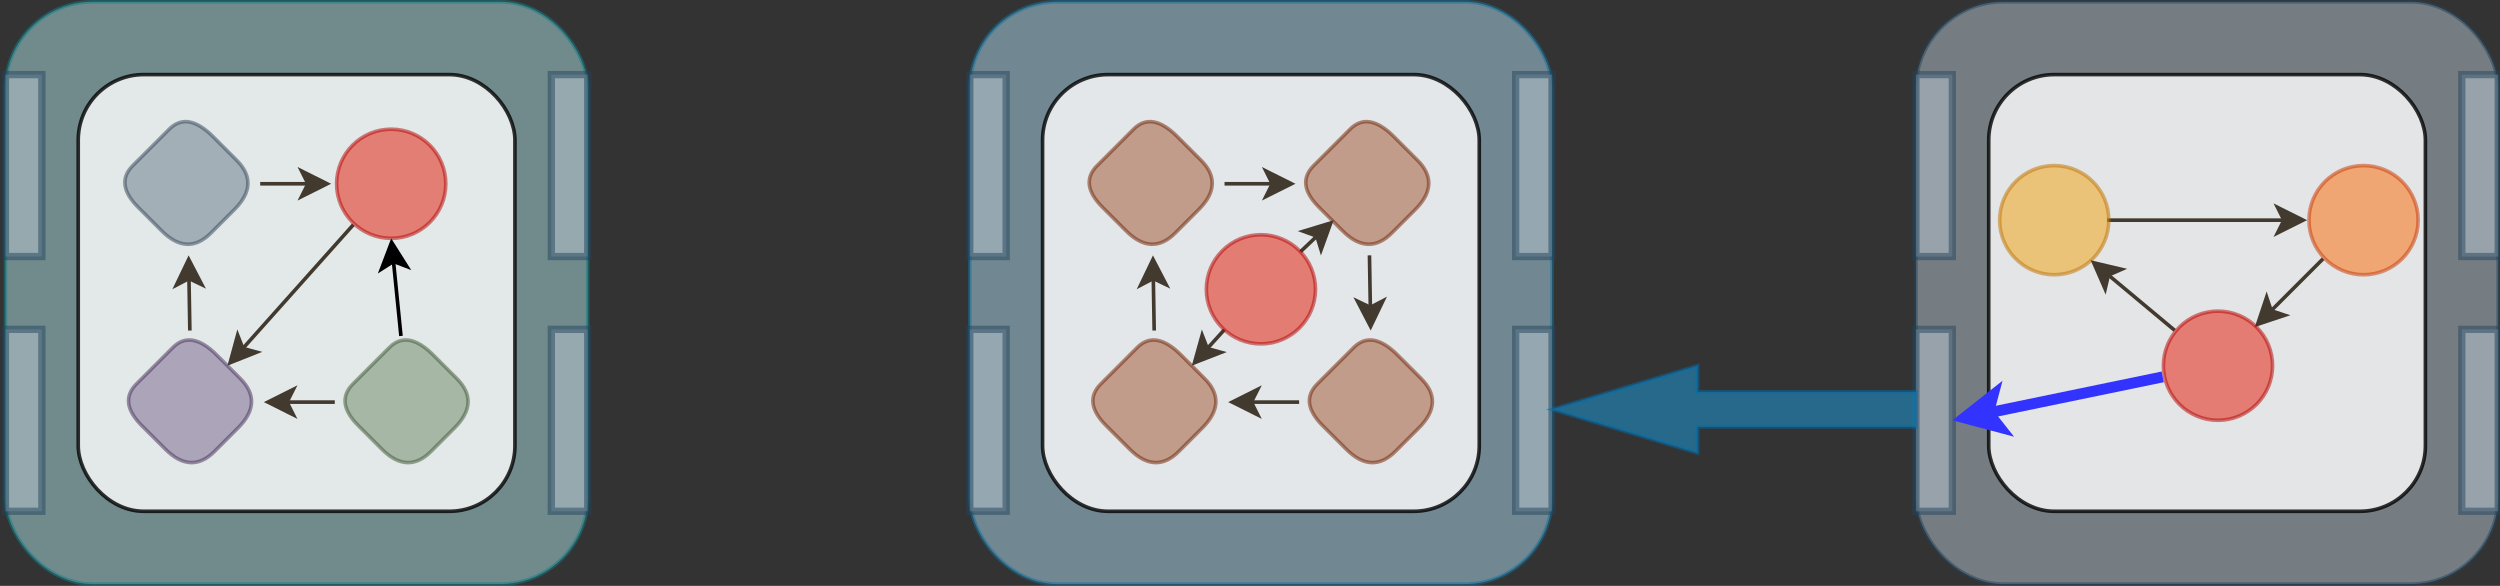 <?xml version="1.0" ?>
<!DOCTYPE svg
  PUBLIC '-//W3C//DTD SVG 1.1//EN'
  'http://www.w3.org/Graphics/SVG/1.1/DTD/svg11.dtd'>
  <svg height="161px" style="background-color: rgb(255, 255, 255);" version="1.1" viewBox="-0.5 -0.5 687 161" width="687px" xmlns="http://www.w3.org/2000/svg" xmlns:xlink="http://www.w3.org/1999/xlink">
   <rect x="-0.5" y="-0.5" width="687" height="161" fill="#333333" stroke="none"/>
   <defs/>
   <g>
    <rect fill="#b1ddf0" fill-opacity="0.5" height="160" pointer-events="none" rx="24" ry="24" stroke="#10739e" stroke-opacity="0.5" width="160" x="266" y="0"/>
    <rect fill="#ffffff" fill-opacity="0.8" height="120" pointer-events="none" rx="18" ry="18" stroke="#000000" stroke-opacity="0.8" width="120" x="286" y="20"/>
    <rect fill="#bac8d3" fill-opacity="0.5" height="160" pointer-events="none" rx="24" ry="24" stroke="#23445d" stroke-opacity="0.5" width="160" x="526" y="0"/>
    <rect fill="#ffffff" fill-opacity="0.8" height="120" pointer-events="none" rx="18" ry="18" stroke="#000000" stroke-opacity="0.8" width="120" x="546" y="20"/>
    <rect fill="#b0e3e6" fill-opacity="0.5" height="160" pointer-events="none" rx="24" ry="24" stroke="#0e8088" stroke-opacity="0.5" width="160" x="1" y="0"/>
    <rect fill="#ffffff" fill-opacity="0.8" height="120" pointer-events="none" rx="18" ry="18" stroke="#000000" stroke-opacity="0.8" width="120" x="21" y="20"/>
    <rect fill="#bac8d3" fill-opacity="0.5" height="50" pointer-events="none" stroke="#23445d" stroke-opacity="0.5" stroke-width="2" width="10" x="416" y="20"/>
    <rect fill="#bac8d3" fill-opacity="0.5" height="50" pointer-events="none" stroke="#23445d" stroke-opacity="0.5" stroke-width="2" width="10" x="416" y="90"/>
    <rect fill="#bac8d3" fill-opacity="0.5" height="50" pointer-events="none" stroke="#23445d" stroke-opacity="0.5" stroke-width="2" width="10" x="266" y="20"/>
    <rect fill="#bac8d3" fill-opacity="0.5" height="50" pointer-events="none" stroke="#23445d" stroke-opacity="0.5" stroke-width="2" width="10" x="266" y="90"/>
    <rect fill="#bac8d3" fill-opacity="0.5" height="50" pointer-events="none" stroke="#23445d" stroke-opacity="0.5" stroke-width="2" width="10" x="676" y="90"/>
    <rect fill="#bac8d3" fill-opacity="0.5" height="50" pointer-events="none" stroke="#23445d" stroke-opacity="0.5" stroke-width="2" width="10" x="526" y="20"/>
    <rect fill="#bac8d3" fill-opacity="0.5" height="50" pointer-events="none" stroke="#23445d" stroke-opacity="0.5" stroke-width="2" width="10" x="526" y="90"/>
    <rect fill="#bac8d3" fill-opacity="0.5" height="50" pointer-events="none" stroke="#23445d" stroke-opacity="0.5" stroke-width="2" width="10" x="1" y="90"/>
    <rect fill="#bac8d3" fill-opacity="0.5" height="50" pointer-events="none" stroke="#23445d" stroke-opacity="0.5" stroke-width="2" width="10" x="1" y="20"/>
    <rect fill="#bac8d3" fill-opacity="0.5" height="50" pointer-events="none" stroke="#23445d" stroke-opacity="0.5" stroke-width="2" width="10" x="151" y="20"/>
    <rect fill="#bac8d3" fill-opacity="0.5" height="50" pointer-events="none" stroke="#23445d" stroke-opacity="0.5" stroke-width="2" width="10" x="151" y="90"/>
    <rect fill="#bac8d3" fill-opacity="0.5" height="50" pointer-events="none" stroke="#23445d" stroke-opacity="0.5" stroke-width="2" width="10" x="676" y="20"/>
    <path d="M 71 50 L 84.13 50" fill="none" pointer-events="none" stroke="#423a2f" stroke-miterlimit="10"/>
    <path d="M 89.38 50 L 82.38 53.5 L 84.13 50 L 82.38 46.5 Z" fill="#423a2f" pointer-events="none" stroke="#423a2f" stroke-miterlimit="10"/>
    <path d="M 41 40 L 46 35 Q 51 30 58.07 37.07 L 64.54 43.54 Q 71 50 63.93 57.07 L 57.46 63.54 Q 51 70 43.93 62.93 L 37.46 56.46 Q 31 50 36 45 Z" fill="#647687" fill-opacity="0.5" pointer-events="none" stroke="#314354" stroke-miterlimit="10" stroke-opacity="0.5"/>
    <path d="M 91.5 110 L 78.37 110" fill="none" pointer-events="none" stroke="#423a2f" stroke-miterlimit="10"/>
    <path d="M 73.12 110 L 80.12 106.5 L 78.37 110 L 80.12 113.5 Z" fill="#423a2f" pointer-events="none" stroke="#423a2f" stroke-miterlimit="10"/>
    <path d="M 109.68 91.82 L 107.63 71.34" fill="none" pointer-events="none" stroke="#000000" stroke-miterlimit="10"/>
    <path d="M 107.11 66.11 L 111.29 72.73 L 107.63 71.34 L 104.33 73.43 Z" fill="#000000" pointer-events="none" stroke="#000000" stroke-miterlimit="10"/>
    <path d="M 51.67 90.33 L 51.43 76.04" fill="none" pointer-events="none" stroke="#423a2f" stroke-miterlimit="10"/>
    <path d="M 51.35 70.79 L 54.96 77.73 L 51.43 76.04 L 47.96 77.85 Z" fill="#423a2f" pointer-events="none" stroke="#423a2f" stroke-miterlimit="10"/>
    <path d="M 42 100 L 47 95 Q 52 90 59.07 97.07 L 65.54 103.54 Q 72 110 64.93 117.07 L 58.46 123.54 Q 52 130 44.93 122.93 L 38.46 116.46 Q 32 110 37 105 Z" fill="#76608a" fill-opacity="0.5" pointer-events="none" stroke="#432d57" stroke-miterlimit="10" stroke-opacity="0.5"/>
    <path d="M 96.59 61.26 L 66.24 95.25" fill="none" pointer-events="none" stroke="#423a2f" stroke-miterlimit="10"/>
    <path d="M 62.74 99.17 L 64.8 91.61 L 66.24 95.25 L 70.02 96.28 Z" fill="#423a2f" pointer-events="none" stroke="#423a2f" stroke-miterlimit="10"/>
    <ellipse cx="107" cy="50" fill="#e51400" fill-opacity="0.5" pointer-events="none" rx="15" ry="15" stroke="#b20000" stroke-opacity="0.5"/>
    <path d="M 101.5 100 L 106.5 95 Q 111.5 90 118.57 97.07 L 125.04 103.54 Q 131.5 110 124.43 117.07 L 117.96 123.54 Q 111.5 130 104.43 122.93 L 97.96 116.46 Q 91.5 110 96.5 105 Z" fill="#6d8764" fill-opacity="0.5" pointer-events="none" stroke="#3a5431" stroke-miterlimit="10" stroke-opacity="0.5"/>
    <path d="M 336 50 L 349.13 50" fill="none" pointer-events="none" stroke="#423a2f" stroke-miterlimit="10"/>
    <path d="M 354.38 50 L 347.38 53.5 L 349.13 50 L 347.38 46.5 Z" fill="#423a2f" pointer-events="none" stroke="#423a2f" stroke-miterlimit="10"/>
    <path d="M 306 40 L 311 35 Q 316 30 323.07 37.07 L 329.54 43.54 Q 336 50 328.93 57.07 L 322.46 63.54 Q 316 70 308.93 62.93 L 302.46 56.46 Q 296 50 301 45 Z" fill="#a0522d" fill-opacity="0.5" pointer-events="none" stroke="#6d1f00" stroke-miterlimit="10" stroke-opacity="0.5"/>
    <path d="M 375.83 69.67 L 376.07 83.96" fill="none" pointer-events="none" stroke="#423a2f" stroke-miterlimit="10"/>
    <path d="M 376.15 89.21 L 372.54 82.27 L 376.07 83.96 L 379.54 82.15 Z" fill="#423a2f" pointer-events="none" stroke="#423a2f" stroke-miterlimit="10"/>
    <path d="M 365.5 40 L 370.5 35 Q 375.5 30 382.57 37.07 L 389.04 43.54 Q 395.5 50 388.43 57.07 L 381.96 63.54 Q 375.5 70 368.43 62.93 L 361.96 56.46 Q 355.5 50 360.5 45 Z" fill="#a0522d" fill-opacity="0.5" pointer-events="none" stroke="#6d1f00" stroke-miterlimit="10" stroke-opacity="0.5"/>
    <path d="M 356.5 110 L 343.37 110" fill="none" pointer-events="none" stroke="#423a2f" stroke-miterlimit="10"/>
    <path d="M 338.12 110 L 345.12 106.5 L 343.37 110 L 345.12 113.5 Z" fill="#423a2f" pointer-events="none" stroke="#423a2f" stroke-miterlimit="10"/>
    <path d="M 366.5 100 L 371.5 95 Q 376.5 90 383.57 97.07 L 390.04 103.54 Q 396.5 110 389.43 117.07 L 382.96 123.54 Q 376.5 130 369.43 122.93 L 362.96 116.46 Q 356.5 110 361.5 105 Z" fill="#a0522d" fill-opacity="0.5" pointer-events="none" stroke="#6d1f00" stroke-miterlimit="10" stroke-opacity="0.5"/>
    <path d="M 316.67 90.33 L 316.43 76.04" fill="none" pointer-events="none" stroke="#423a2f" stroke-miterlimit="10"/>
    <path d="M 316.35 70.79 L 319.96 77.73 L 316.43 76.04 L 312.96 77.85 Z" fill="#423a2f" pointer-events="none" stroke="#423a2f" stroke-miterlimit="10"/>
    <path d="M 307 100 L 312 95 Q 317 90 324.07 97.07 L 330.54 103.54 Q 337 110 329.93 117.07 L 323.46 123.54 Q 317 130 309.93 122.93 L 303.46 116.46 Q 297 110 302 105 Z" fill="#a0522d" fill-opacity="0.5" pointer-events="none" stroke="#6d1f00" stroke-miterlimit="10" stroke-opacity="0.5"/>
    <path d="M 356.87 68.67 L 361.38 64.39" fill="none" pointer-events="none" stroke="#423a2f" stroke-miterlimit="10"/>
    <path d="M 365.19 60.77 L 362.53 68.13 L 361.38 64.39 L 357.7 63.05 Z" fill="#423a2f" pointer-events="none" stroke="#423a2f" stroke-miterlimit="10"/>
    <path d="M 335.94 90.12 L 331.27 95.28" fill="none" pointer-events="none" stroke="#423a2f" stroke-miterlimit="10"/>
    <path d="M 327.75 99.17 L 329.85 91.63 L 331.27 95.28 L 335.04 96.33 Z" fill="#423a2f" pointer-events="none" stroke="#423a2f" stroke-miterlimit="10"/>
    <ellipse cx="346" cy="79" fill="#e51400" fill-opacity="0.5" pointer-events="none" rx="15" ry="15" stroke="#b20000" stroke-opacity="0.5"/>
    <path d="M 578.5 60 Q 578.5 60 627.13 60" fill="none" pointer-events="none" stroke="#423a2f" stroke-miterlimit="10"/>
    <path d="M 632.38 60 L 625.38 63.5 L 627.13 60 L 625.38 56.5 Z" fill="#423a2f" pointer-events="none" stroke="#423a2f" stroke-miterlimit="10"/>
    <ellipse cx="564" cy="60" fill="#f0a30a" fill-opacity="0.5" pointer-events="none" rx="15" ry="15" stroke="#bd7000" stroke-opacity="0.5"/>
    <path d="M 637.89 70.61 L 623.61 84.89" fill="none" pointer-events="none" stroke="#423a2f" stroke-miterlimit="10"/>
    <path d="M 619.9 88.6 L 622.37 81.18 L 623.61 84.89 L 627.32 86.13 Z" fill="#423a2f" pointer-events="none" stroke="#423a2f" stroke-miterlimit="10"/>
    <ellipse cx="649" cy="60" fill="#fa6800" fill-opacity="0.5" pointer-events="none" rx="15" ry="15" stroke="#c73500" stroke-opacity="0.5"/>
    <path d="M 597.09 90.27 L 578.89 75.08" fill="none" pointer-events="none" stroke="#423a2f" stroke-miterlimit="10"/>
    <path d="M 574.86 71.72 L 582.48 73.51 L 578.89 75.08 L 577.99 78.89 Z" fill="#423a2f" pointer-events="none" stroke="#423a2f" stroke-miterlimit="10"/>
    <ellipse cx="609" cy="100" fill="#e51400" fill-opacity="0.5" pointer-events="none" rx="15" ry="15" stroke="#b20000" stroke-opacity="0.5"/>
    <path d="M 593.82 103.06 L 545.9 112.96" fill="none" pointer-events="none" stroke="#3333ff" stroke-miterlimit="10" stroke-width="3"/>
    <path d="M 539.28 114.32 L 547.19 108.09 L 545.9 112.96 L 549.01 116.91 Z" fill="#3333ff" pointer-events="none" stroke="#3333ff" stroke-miterlimit="10" stroke-width="3"/>
    <path d="M 426 107.2 L 486 107.2 L 486 100 L 526 112 L 486 124 L 486 116.8 L 426 116.8 L 426 112 Z" fill="#1ba1e2" fill-opacity="0.5" pointer-events="none" stroke="#006eaf" stroke-miterlimit="10" stroke-opacity="0.5" transform="translate(476,0)scale(-1,1)translate(-476,0)"/>
   </g>
  </svg>
